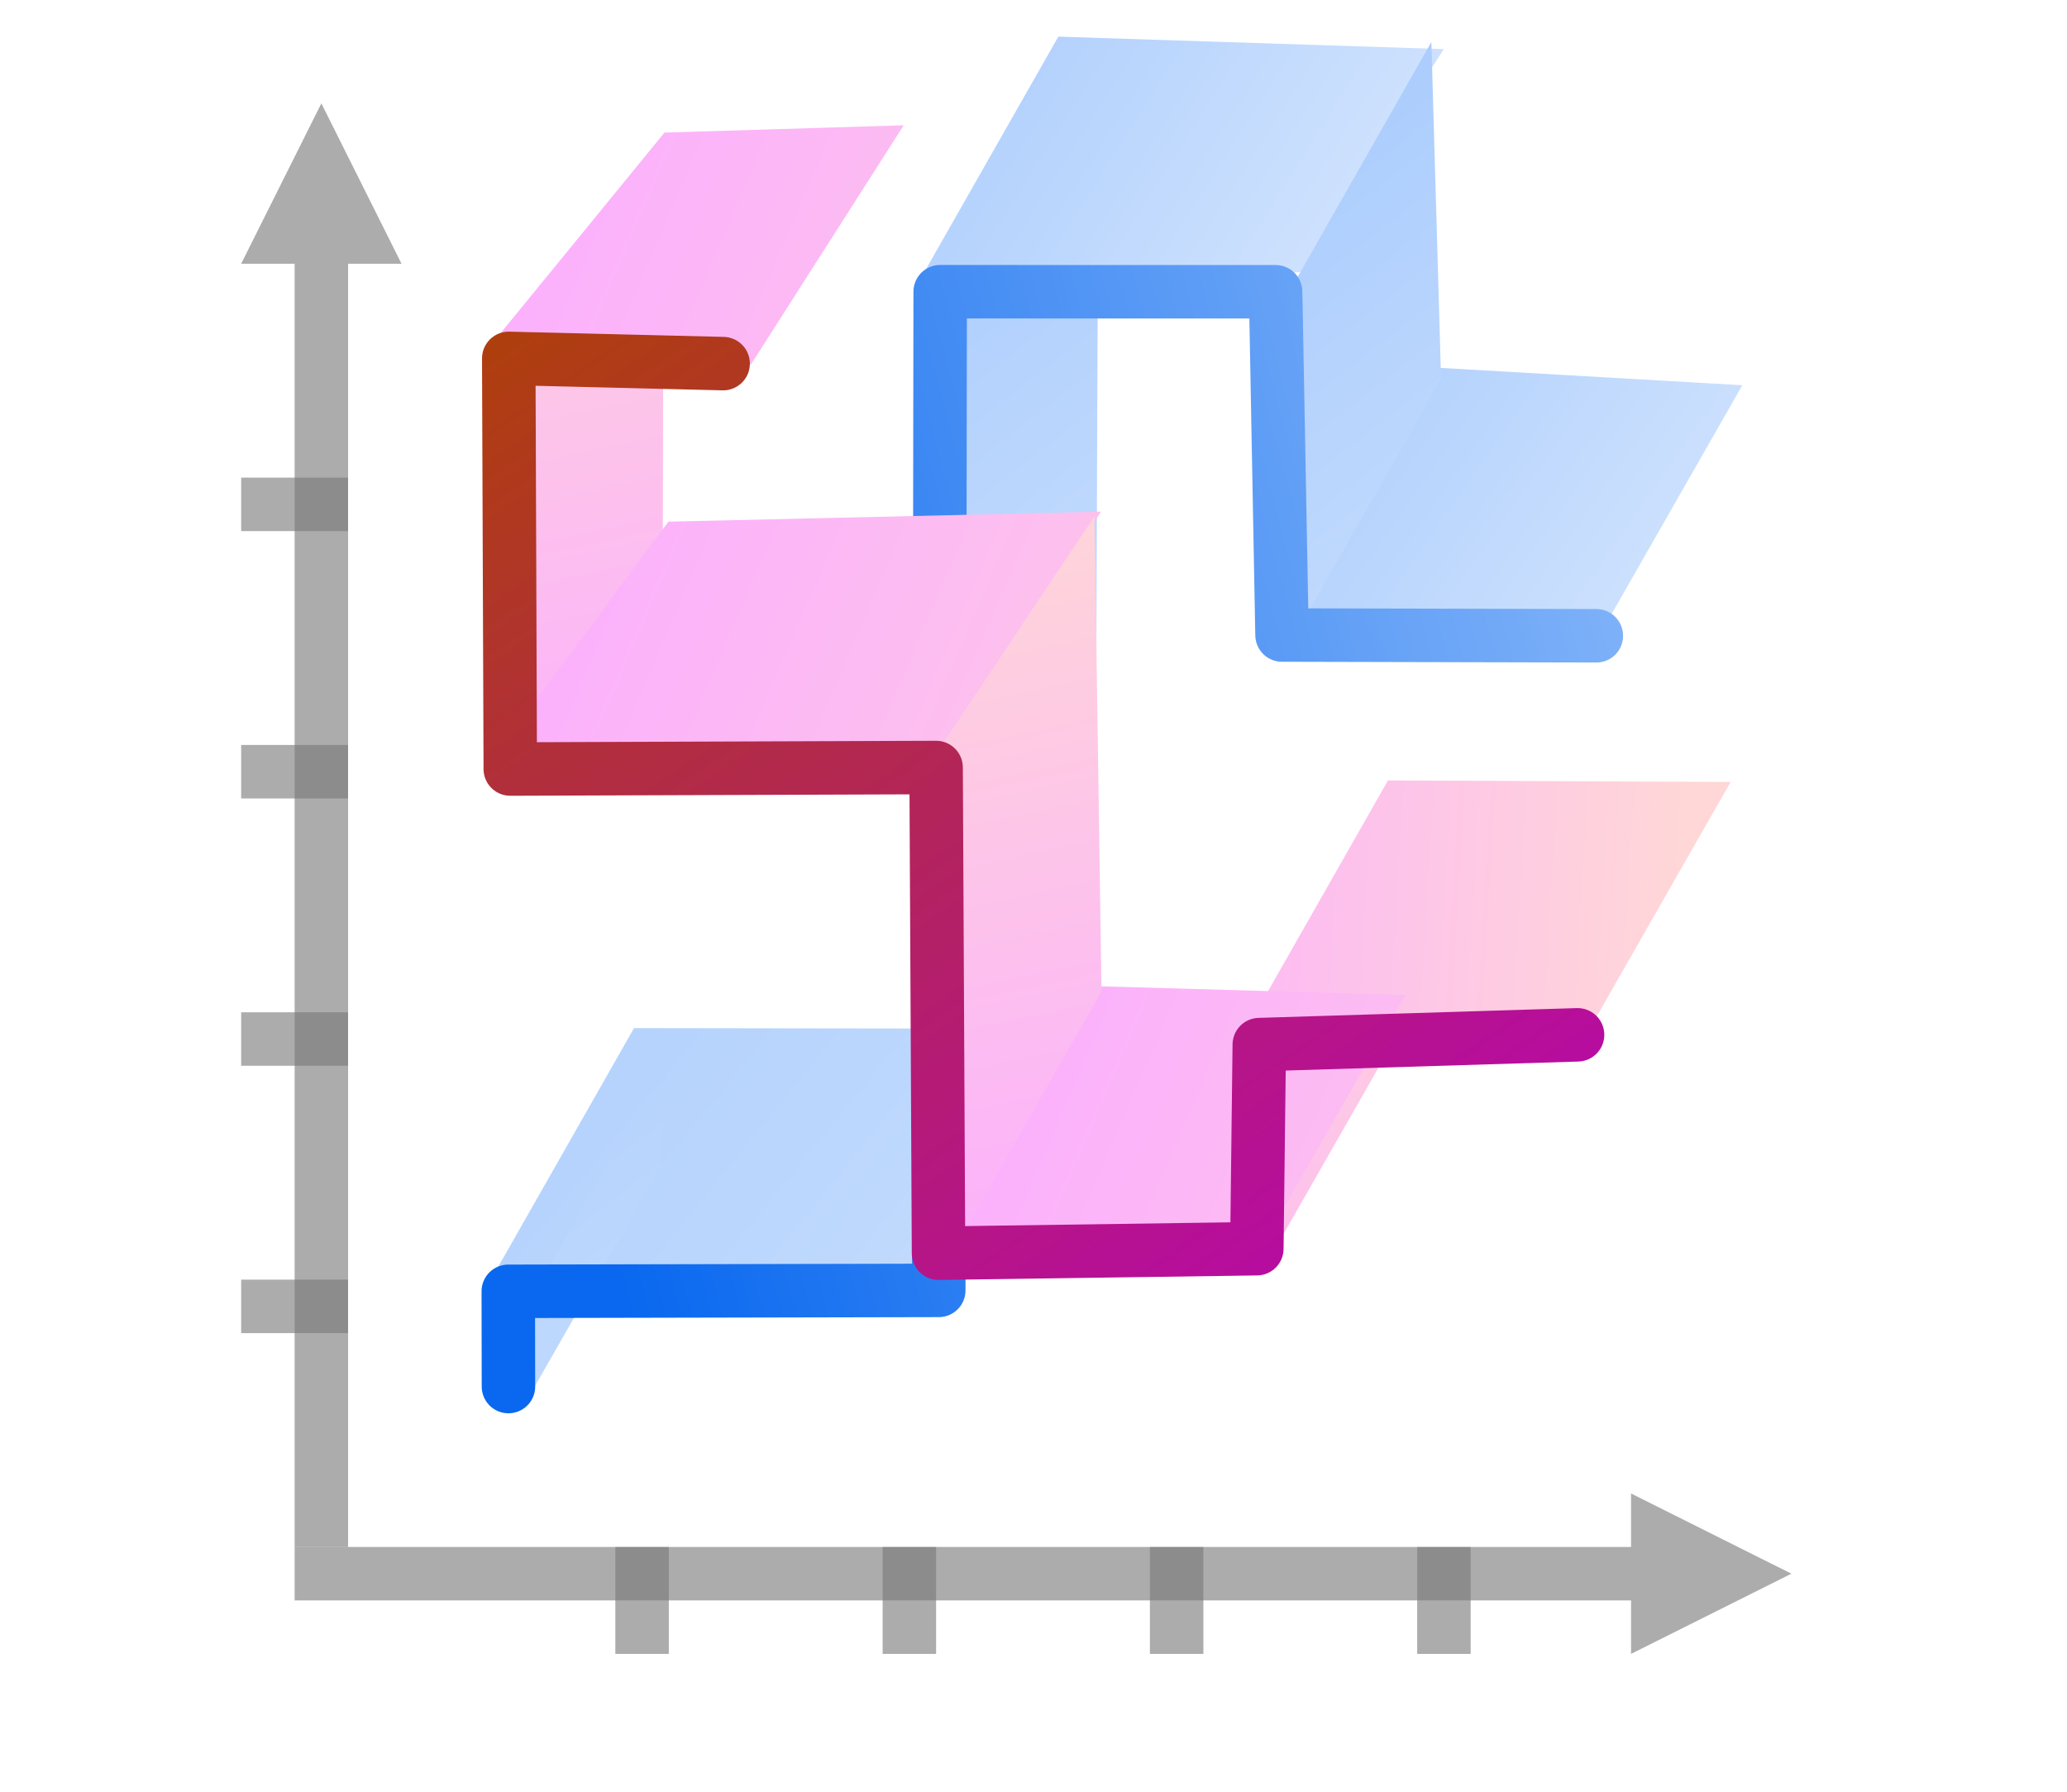 <svg height="52" viewBox="0 0 60 52" width="60" xmlns="http://www.w3.org/2000/svg" xmlns:xlink="http://www.w3.org/1999/xlink"><linearGradient id="a" gradientTransform="translate(22.412 -1009.56)" gradientUnits="userSpaceOnUse" x1="25.008" x2="20.051" xlink:href="#b" y1="1054.621" y2="1031.485"/><linearGradient id="b" gradientTransform="matrix(.375 0 0 .375 -67.313 1006.476)" gradientUnits="userSpaceOnUse" x1="66.53" x2="66.53" y1="96.099" y2="63.642"><stop offset="0" stop-color="#fbaeff"/><stop offset="1" stop-color="#ffd7d7"/></linearGradient><linearGradient id="c" gradientTransform="translate(21.153 -1003.888)" gradientUnits="userSpaceOnUse" x1="9.254" x2="27.539" xlink:href="#b" y1="1030.934" y2="1032.025"/><linearGradient id="d" gradientTransform="translate(-.11 -1000.362)" gradientUnits="userSpaceOnUse" x1="4.407" x2="52.551" xlink:href="#e" y1="1007.028" y2="1046.138"/><linearGradient id="e" gradientTransform="matrix(.375 0 0 .375 -67.313 1006.476)" gradientUnits="userSpaceOnUse" x1="65.685" x2="65.685" y1="68.059" y2="35.956"><stop offset="0" stop-color="#99c2fc"/><stop offset="1" stop-color="#dceafe"/></linearGradient><linearGradient id="f" gradientTransform="translate(21.263 -1022.341)" gradientUnits="userSpaceOnUse" x1="11.73" x2="32.063" xlink:href="#e" y1="1027.126" y2="1041.386"/><linearGradient id="g" gradientTransform="translate(-.881 -1030.944)" gradientUnits="userSpaceOnUse" x1="25.008" x2="20.051" xlink:href="#b" y1="1054.621" y2="1031.485"/><linearGradient id="h" gradientTransform="translate(11.583 -1031.124)" gradientUnits="userSpaceOnUse" x1="11.73" x2="34.01" xlink:href="#e" y1="1027.126" y2="1055.875"/><linearGradient id="i" gradientTransform="translate(10.415 -1031.942)" gradientUnits="userSpaceOnUse" x1="11.73" x2="33.387" xlink:href="#e" y1="1027.126" y2="1040.84"/><linearGradient id="j" gradientTransform="translate(-1.426 -1008.922)" gradientUnits="userSpaceOnUse" x1="11.73" x2="34.01" xlink:href="#e" y1="1027.126" y2="1055.875"/><linearGradient id="k" gradientTransform="translate(12.537 -1004.305)" gradientUnits="userSpaceOnUse" x1="15.864" x2="47.814" xlink:href="#b" y1="1032.587" y2="1046.358"/><linearGradient id="l" gradientTransform="translate(21.243 -1031.786)" gradientUnits="userSpaceOnUse" x1="11.73" x2="34.01" xlink:href="#e" y1="1027.126" y2="1055.875"/><linearGradient id="m" gradientUnits="userSpaceOnUse" x1="14.565" x2="59.836" y1="24.724" y2="12.594"><stop offset="0" stop-color="#0968ef"/><stop offset="1" stop-color="#aecffc"/></linearGradient><linearGradient id="n" gradientTransform="translate(-.903 -1017.942)" gradientUnits="userSpaceOnUse" x1="15.864" x2="47.814" xlink:href="#b" y1="1032.587" y2="1046.358"/><linearGradient id="o" gradientTransform="translate(12.008 -1018.1)" gradientUnits="userSpaceOnUse" x1="25.008" x2="20.051" xlink:href="#b" y1="1054.621" y2="1031.485"/><linearGradient id="p" gradientUnits="userSpaceOnUse" x1="44.241" x2="17.862" y1="42.448" y2="3.655"><stop offset="0" stop-color="#b900c4"/><stop offset="1" stop-color="#ae4300"/></linearGradient><linearGradient id="q" gradientTransform="translate(-.707 -1030.402)" gradientUnits="userSpaceOnUse" x1="15.864" x2="47.814" xlink:href="#b" y1="1032.587" y2="1046.358"/><path d="m0 0h60v52h-60z" fill="#fff"/><path d="m52 45.672-1.552-.776-3.103-1.552v1.552h-38.793v1.552h38.793v1.552l3.103-1.552z" fill="#797979" opacity=".614"/><path d="m7 37.138h3.103v1.552h-3.103z" fill="#787878" fill-opacity=".616"/><path d="m7 29.379h3.103v1.552h-3.103z" fill="#787878" fill-opacity=".616"/><path d="m7 21.621h3.103v1.552h-3.103z" fill="#787878" fill-opacity=".616"/><path d="m7 13.862h3.103v1.552h-3.103z" fill="#787878" fill-opacity=".616"/><path d="m41.138 48v-3.103h1.552v3.103z" fill="#787878" fill-opacity=".616"/><path d="m33.379 48v-3.103h1.552v3.103z" fill="#787878" fill-opacity=".616"/><path d="m25.621 48v-3.103h1.552v3.103z" fill="#787878" fill-opacity=".616"/><path d="m17.862 48v-3.103h1.552v3.103z" fill="#787878" fill-opacity=".616"/><path d="m9.328 3-.776 1.552-1.552 3.103h1.552v37.241h1.552v-37.241h1.552l-1.552-3.103z" fill="#797979" opacity=".614"/><g fill-rule="evenodd"><path d="m37.395 30.684-.465 5.702 3.966-6.941.886-6z" fill="url(#a)"/><path d="m36.213 29.812 10.058-.177 3.966-6.941-9.948-.044z" fill="url(#c)"/><path d="m14.328 36.999 12.884-.202 3.966-6.941-12.774-.018z" fill="url(#d)"/><path d="m37.492 17.825 9.117.297 3.966-6.941-9.007-.518z" fill="url(#f)"/><path d="m15.193 11.325-.075 11.544 4.122-7.486.029-11.219z" fill="url(#g)"/><path d="m27.813 9.042.003 28.264 3.966-6.941.107-28.484z" fill="url(#h)"/><path d="m26.644 8.224 11.143-.326 4.122-6.473-11.188-.362z" fill="url(#i)"/><path d="m15.271 37.943-.075 2.868 3.966-6.941.185-3.088z" fill="url(#j)"/><path d="m27.52 35.939 9.314-.121 3.966-6.941-8.97-.255z" fill="url(#k)"/><path d="m37.473 8.379.392 9.568 3.966-6.941-.282-9.788z" fill="url(#l)"/></g><path d="m14.759 40.241-.005-2.764 12.496-.027.041-28.984 9.737.002.186 9.962 9.124.022" fill="none" stroke="url(#m)" stroke-linecap="round" stroke-linejoin="round" stroke-width="1.552"/><path d="m14.08 22.301 13.443-.51 4.434-6.941-12.554.29z" fill="url(#n)" fill-rule="evenodd"/><path d="m26.992 22.144 1.016 13.57 3.966-6.941-.204-13.79z" fill="url(#o)" fill-rule="evenodd"/><path d="m14.199 10.075 7.6.502 4.434-6.941-6.945.212z" fill="url(#q)" fill-rule="evenodd"/><path d="m20.991 10.553-6.223-.152.044 11.918 12.361-.044.07 14.096 9.24-.131.071-5.923 9.239-.284" fill="none" stroke="url(#p)" stroke-linecap="round" stroke-linejoin="round" stroke-width="1.552"/></svg>